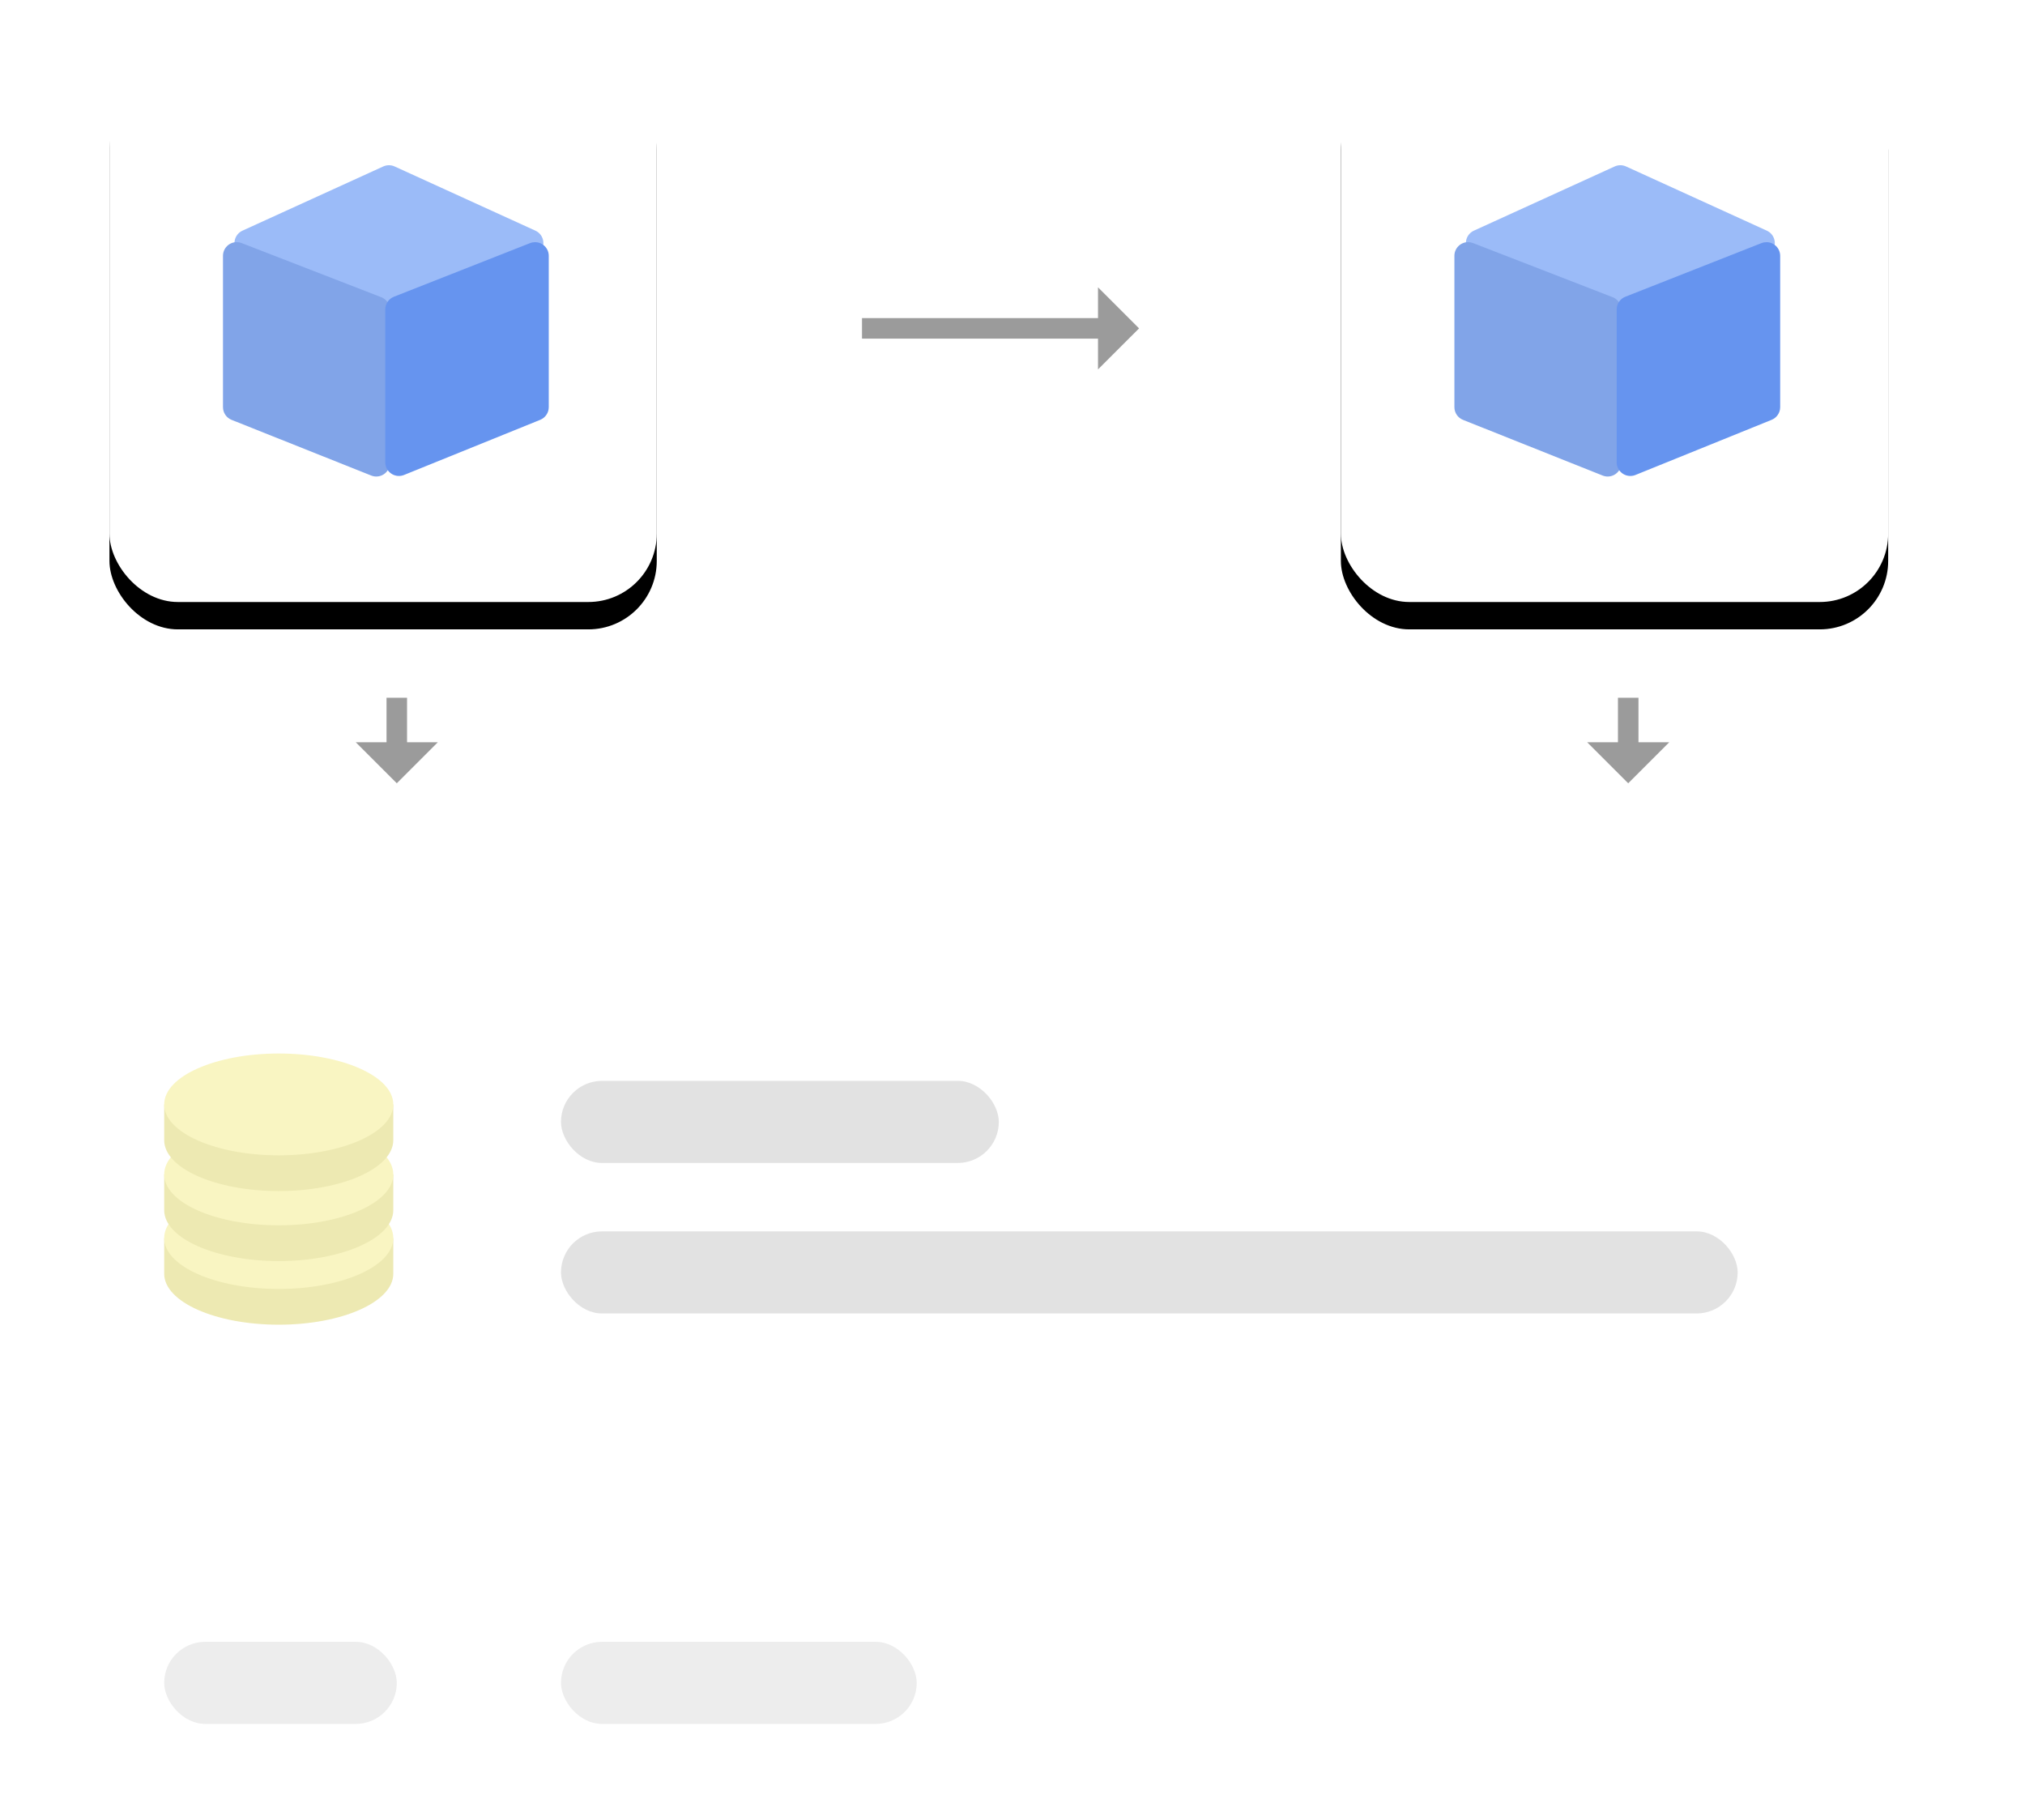 <?xml version="1.0" encoding="UTF-8"?>
<svg width="148px" height="133px" viewBox="0 0 148 133" version="1.1" xmlns="http://www.w3.org/2000/svg" xmlns:xlink="http://www.w3.org/1999/xlink">
    <!-- Generator: Sketch 47 (45396) - http://www.bohemiancoding.com/sketch -->
    <title>Group 28</title>
    <desc>Created with Sketch.</desc>
    <defs>
        <rect id="path-1" x="8" y="0" width="40" height="40" rx="5"></rect>
        <filter x="-25.0%" y="-20.0%" width="150.0%" height="150.0%" filterUnits="objectBoundingBox" id="filter-2">
            <feOffset dx="0" dy="2" in="SourceAlpha" result="shadowOffsetOuter1"></feOffset>
            <feGaussianBlur stdDeviation="3" in="shadowOffsetOuter1" result="shadowBlurOuter1"></feGaussianBlur>
            <feColorMatrix values="0 0 0 0 0   0 0 0 0 0   0 0 0 0 0  0 0 0 0.16 0" type="matrix" in="shadowBlurOuter1"></feColorMatrix>
        </filter>
        <rect id="path-3" x="98" y="0" width="40" height="40" rx="5"></rect>
        <filter x="-25.0%" y="-20.0%" width="150.0%" height="150.0%" filterUnits="objectBoundingBox" id="filter-4">
            <feOffset dx="0" dy="2" in="SourceAlpha" result="shadowOffsetOuter1"></feOffset>
            <feGaussianBlur stdDeviation="3" in="shadowOffsetOuter1" result="shadowBlurOuter1"></feGaussianBlur>
            <feColorMatrix values="0 0 0 0 0   0 0 0 0 0   0 0 0 0 0  0 0 0 0.16 0" type="matrix" in="shadowBlurOuter1"></feColorMatrix>
        </filter>
    </defs>
    <g id="产品模块" stroke="none" stroke-width="1" fill="none" fill-rule="evenodd">
        <g id="产品模块-1" transform="translate(-773, -1600)">
            <g id="Group-28" transform="translate(773, 1604)">
                <rect id="Rectangle-4-Copy-3" fill="#FFFFFF" x="0" y="68" width="148" height="30" rx="5"></rect>
                <g id="Group-13-Copy-2" transform="translate(12, 73)">
                    <g id="Group-12" transform="translate(0, 9.767)">
                        <path d="M8.372,10.054 C12.996,10.054 16.744,8.388 16.744,6.333 C16.744,5.589 16.744,4.718 16.744,3.721 L0,3.721 C0,4.093 0,4.963 0,6.333 C0,8.388 3.748,10.054 8.372,10.054 Z" id="Oval-4-Copy" fill="#EDE9B2"></path>
                        <ellipse id="Oval-4" fill="#F9F5C2" cx="8.372" cy="3.721" rx="8.372" ry="3.721"></ellipse>
                    </g>
                    <g id="Group-12-Copy" transform="translate(0, 5.116)">
                        <path d="M8.372,10.054 C12.996,10.054 16.744,8.388 16.744,6.333 C16.744,5.589 16.744,4.718 16.744,3.721 L0,3.721 C0,4.093 0,4.963 0,6.333 C0,8.388 3.748,10.054 8.372,10.054 Z" id="Oval-4-Copy" fill="#EDE9B2"></path>
                        <ellipse id="Oval-4" fill="#F9F5C2" cx="8.372" cy="3.721" rx="8.372" ry="3.721"></ellipse>
                    </g>
                    <g id="Group-12-Copy-2">
                        <path d="M8.372,10.054 C12.996,10.054 16.744,8.388 16.744,6.333 C16.744,5.589 16.744,4.718 16.744,3.721 L0,3.721 C0,4.093 0,4.963 0,6.333 C0,8.388 3.748,10.054 8.372,10.054 Z" id="Oval-4-Copy" fill="#EDE9B2"></path>
                        <ellipse id="Oval-4" fill="#F9F5C2" cx="8.372" cy="3.721" rx="8.372" ry="3.721"></ellipse>
                    </g>
                </g>
                <rect id="Rectangle-2-Copy-20" fill="#E2E2E2" x="41" y="86" width="86" height="6" rx="3"></rect>
                <rect id="Rectangle-2-Copy-22" fill="#E2E2E2" x="41" y="75" width="32" height="6" rx="3"></rect>
                <g id="Rectangle-4-Copy-17">
                    <use fill="black" fill-opacity="1" filter="url(#filter-2)" xlink:href="#path-1"></use>
                    <use fill="#FFFFFF" fill-rule="evenodd" xlink:href="#path-1"></use>
                </g>
                <g id="Rectangle-4-Copy-39">
                    <use fill="black" fill-opacity="1" filter="url(#filter-4)" xlink:href="#path-3"></use>
                    <use fill="#FFFFFF" fill-rule="evenodd" xlink:href="#path-3"></use>
                </g>
                <g id="Group-11" transform="translate(15, 1)">
                    <path d="M9.716,8.531 L20.31,4.573 L20.31,4.573 C20.827,4.38 21.403,4.643 21.596,5.16 C21.686,5.401 21.68,5.666 21.579,5.903 L17.226,16.1 L17.226,16.1 C17.125,16.337 16.936,16.526 16.699,16.627 L6.502,20.98 L6.502,20.98 C5.994,21.197 5.406,20.961 5.189,20.453 C5.089,20.217 5.082,19.951 5.172,19.711 L9.13,9.117 L9.13,9.117 C9.231,8.846 9.445,8.632 9.716,8.531 Z" id="Rectangle-7" fill="#9BBBF8" transform="translate(13.426, 12.827) rotate(45) translate(-13.426, -12.827) "></path>
                    <path d="M3.788,15.163 L14.962,15.163 L14.962,15.163 C15.514,15.163 15.962,15.611 15.962,16.163 C15.962,16.29 15.938,16.416 15.891,16.533 L11.822,26.737 L11.822,26.737 C11.671,27.118 11.303,27.367 10.893,27.367 L-0.169,27.367 L-0.169,27.367 C-0.721,27.367 -1.169,26.919 -1.169,26.367 C-1.169,26.243 -1.146,26.121 -1.101,26.005 L2.856,15.801 L2.856,15.801 C3.005,15.417 3.375,15.163 3.788,15.163 Z" id="Rectangle-7-Copy" fill="#81A4E8" transform="translate(7.399, 21.265) rotate(90) translate(-7.399, -21.265) "></path>
                    <path d="M15.504,15.271 L26.674,15.271 L26.674,15.271 C27.226,15.271 27.674,15.719 27.674,16.271 C27.674,16.4 27.649,16.527 27.6,16.647 L23.571,26.596 L23.571,26.596 C23.418,26.974 23.051,27.221 22.644,27.221 L11.586,27.221 L11.586,27.221 C11.034,27.221 10.586,26.773 10.586,26.221 C10.586,26.095 10.609,25.971 10.655,25.854 L14.574,15.905 L14.574,15.905 C14.724,15.522 15.094,15.271 15.504,15.271 Z" id="Rectangle-7-Copy-2" fill="#6694EF" transform="translate(19.132, 21.246) scale(-1, 1) rotate(90) translate(-19.132, -21.246) "></path>
                </g>
                <g id="Group-11-Copy-4" transform="translate(105, 1)">
                    <path d="M9.716,8.531 L20.31,4.573 L20.31,4.573 C20.827,4.38 21.403,4.643 21.596,5.16 C21.686,5.401 21.68,5.666 21.579,5.903 L17.226,16.1 L17.226,16.1 C17.125,16.337 16.936,16.526 16.699,16.627 L6.502,20.98 L6.502,20.98 C5.994,21.197 5.406,20.961 5.189,20.453 C5.089,20.217 5.082,19.951 5.172,19.711 L9.13,9.117 L9.13,9.117 C9.231,8.846 9.445,8.632 9.716,8.531 Z" id="Rectangle-7" fill="#9BBBF8" transform="translate(13.426, 12.827) rotate(45) translate(-13.426, -12.827) "></path>
                    <path d="M3.788,15.163 L14.962,15.163 L14.962,15.163 C15.514,15.163 15.962,15.611 15.962,16.163 C15.962,16.29 15.938,16.416 15.891,16.533 L11.822,26.737 L11.822,26.737 C11.671,27.118 11.303,27.367 10.893,27.367 L-0.169,27.367 L-0.169,27.367 C-0.721,27.367 -1.169,26.919 -1.169,26.367 C-1.169,26.243 -1.146,26.121 -1.101,26.005 L2.856,15.801 L2.856,15.801 C3.005,15.417 3.375,15.163 3.788,15.163 Z" id="Rectangle-7-Copy" fill="#81A4E8" transform="translate(7.399, 21.265) rotate(90) translate(-7.399, -21.265) "></path>
                    <path d="M15.504,15.271 L26.674,15.271 L26.674,15.271 C27.226,15.271 27.674,15.719 27.674,16.271 C27.674,16.4 27.649,16.527 27.6,16.647 L23.571,26.596 L23.571,26.596 C23.418,26.974 23.051,27.221 22.644,27.221 L11.586,27.221 L11.586,27.221 C11.034,27.221 10.586,26.773 10.586,26.221 C10.586,26.095 10.609,25.971 10.655,25.854 L14.574,15.905 L14.574,15.905 C14.724,15.522 15.094,15.271 15.504,15.271 Z" id="Rectangle-7-Copy-2" fill="#6694EF" transform="translate(19.132, 21.246) scale(-1, 1) rotate(90) translate(-19.132, -21.246) "></path>
                </g>
                <polygon id="Fill-45" fill="#9B9B9B" points="80.25 17 80.25 19.25 63 19.25 63 20.75 80.25 20.75 80.25 23 83.251 20"></polygon>
                <polygon id="Fill-45-Copy-5" fill="#9B9B9B" transform="translate(29, 50.125) rotate(90) translate(-29, -50.125) " points="29.125 47.125 29.125 49.375 25.875 49.375 25.875 50.875 29.125 50.875 29.125 53.125 32.125 50.125"></polygon>
                <polygon id="Fill-45-Copy-6" fill="#9B9B9B" transform="translate(119, 50.125) rotate(90) translate(-119, -50.125) " points="119.125 47.125 119.125 49.375 115.875 49.375 115.875 50.875 119.125 50.875 119.125 53.125 122.125 50.125"></polygon>
                <rect id="Rectangle-4-Copy-4" fill-opacity="0.8" fill="#FFFFFF" x="0" y="108" width="148" height="21" rx="5"></rect>
                <rect id="Rectangle-6-Copy-4" fill-opacity="0.1" fill="#4A4A4A" x="41" y="116" width="26" height="6" rx="3"></rect>
                <rect id="Rectangle-6-Copy-21" fill-opacity="0.1" fill="#4A4A4A" x="12" y="116" width="17" height="6" rx="3"></rect>
            </g>
        </g>
    </g>
</svg>